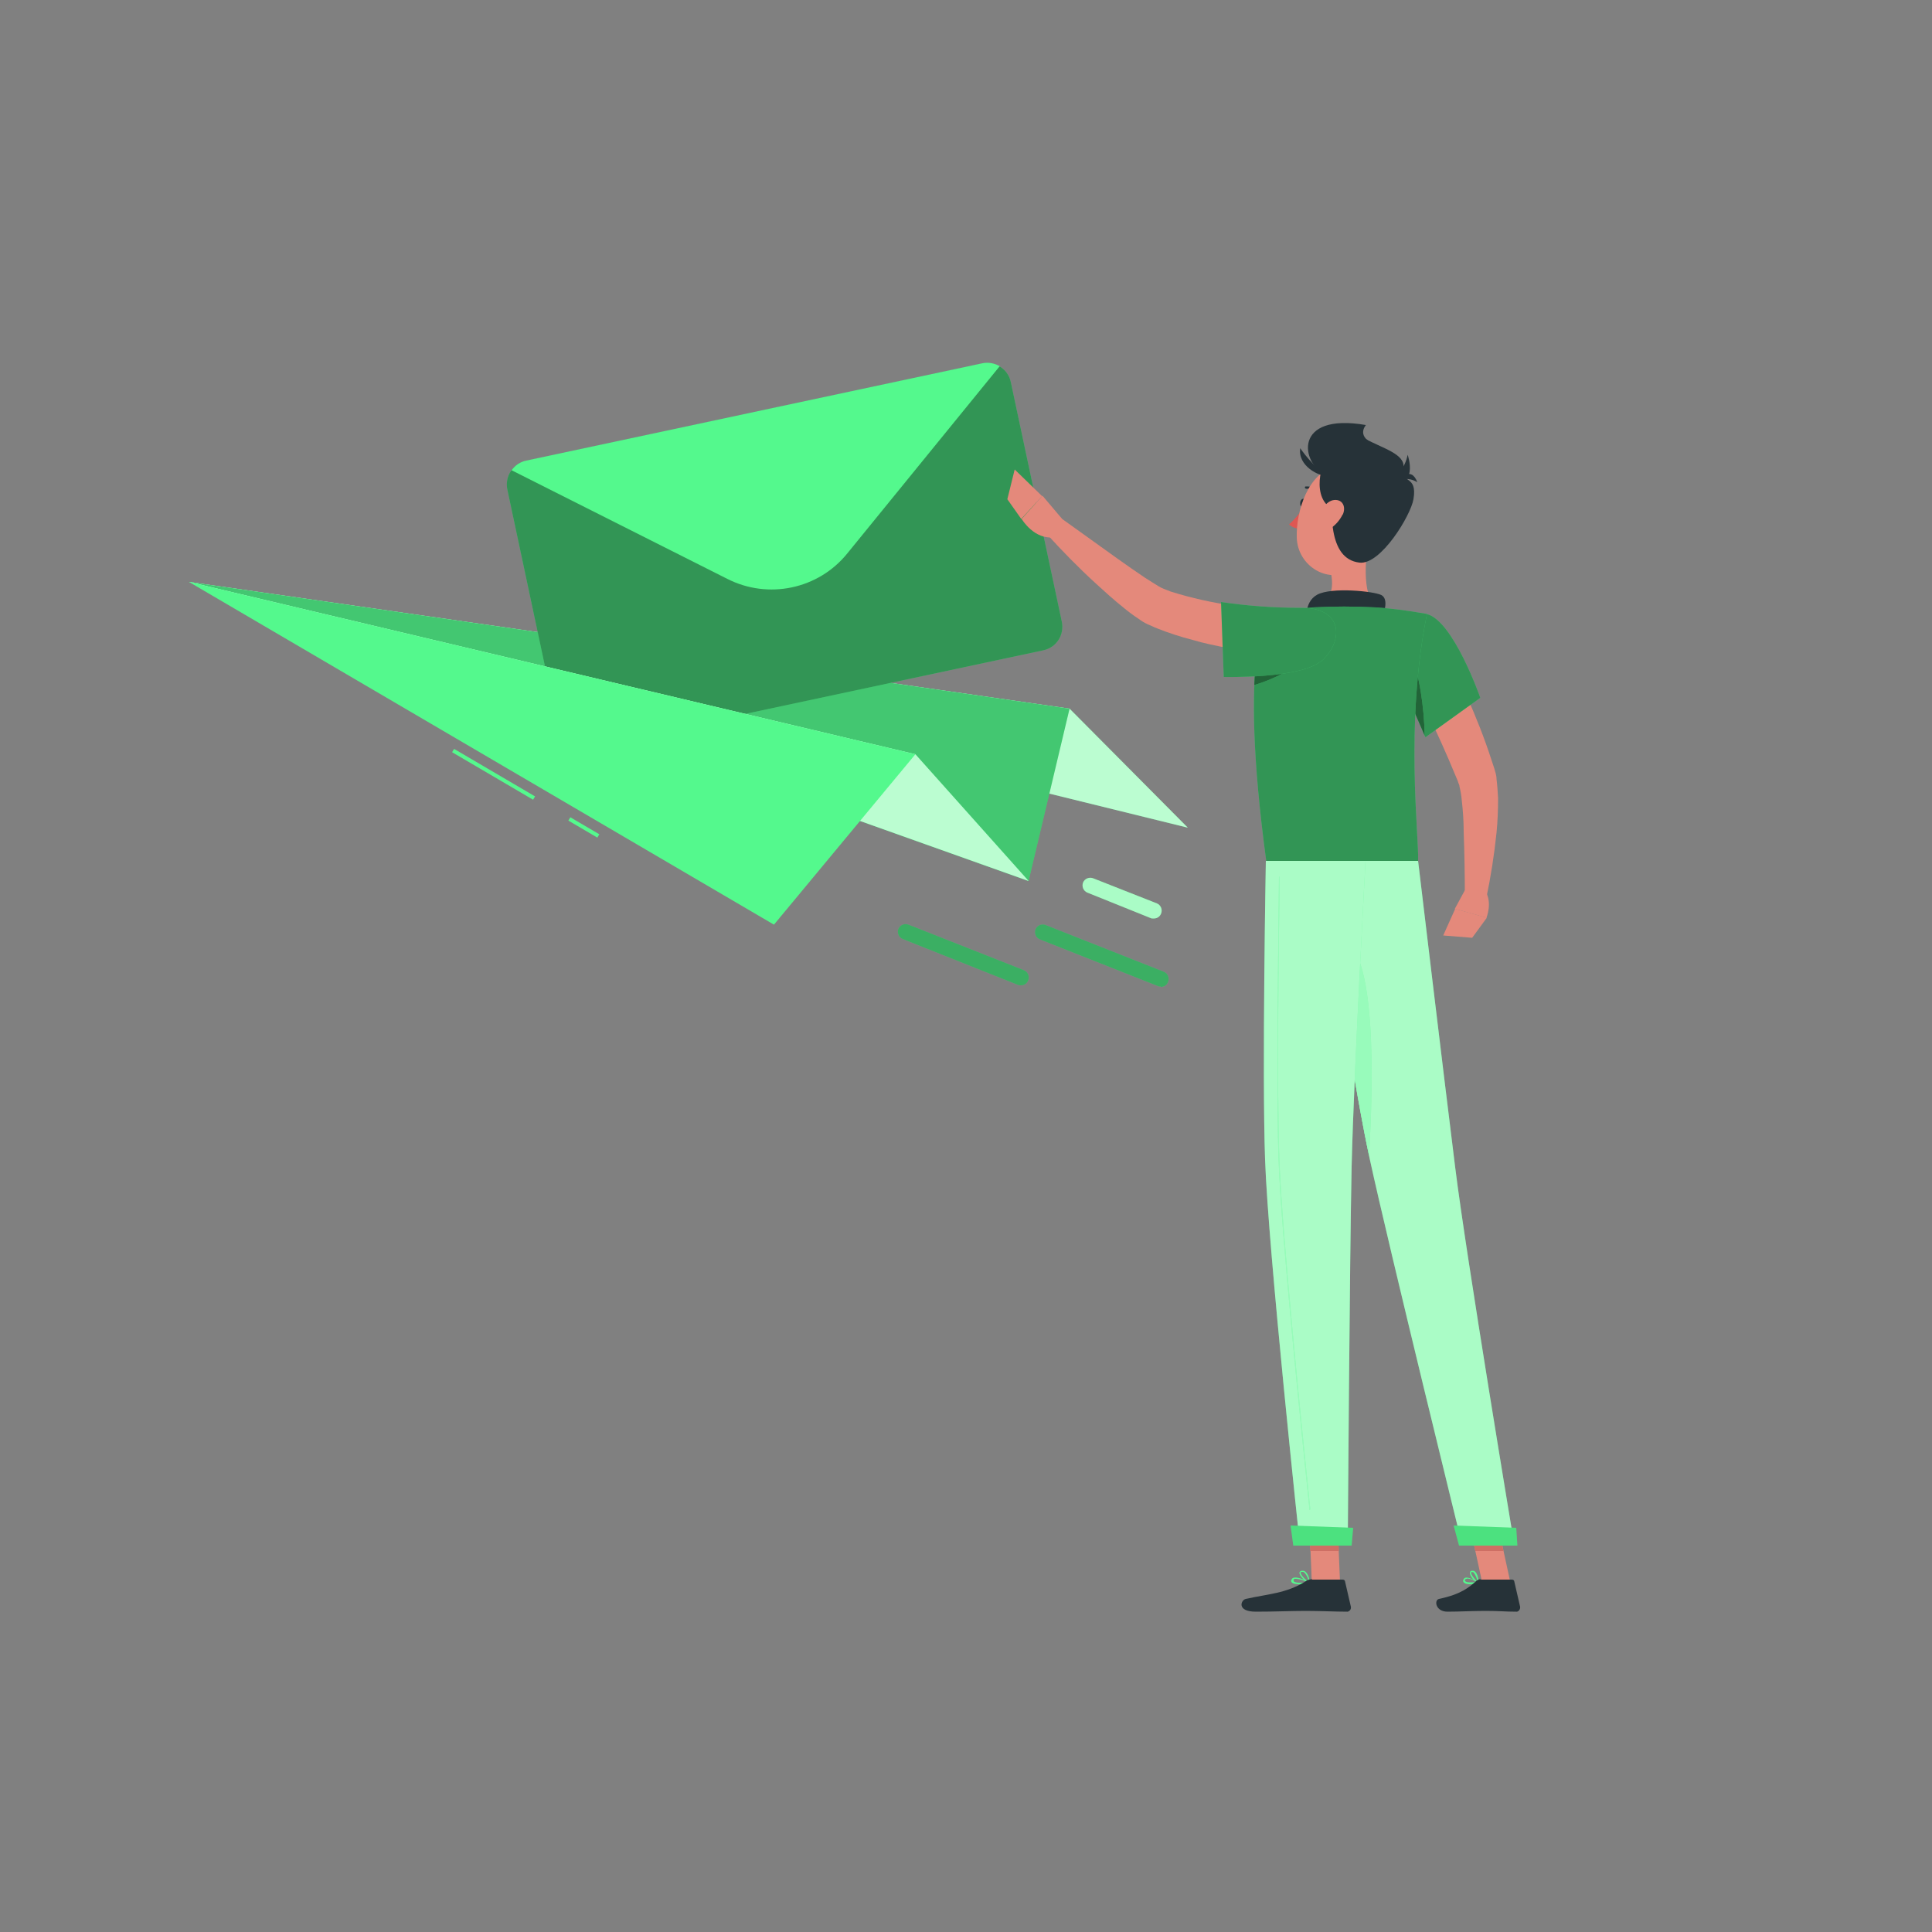<?xml version="1.0" encoding="UTF-8"?>
<svg id="Calque_1" data-name="Calque 1" xmlns="http://www.w3.org/2000/svg" version="1.1" viewBox="0 0 500 500">
  <rect x="0" y="0" width="500" height="500" fill="#808080" stroke="none"/>
  <defs>
    <style>
      .cls-1 {
        opacity: .3;
      }

      .cls-1, .cls-2, .cls-3, .cls-4, .cls-5, .cls-6, .cls-7, .cls-8, .cls-9, .cls-10, .cls-11, .cls-12, .cls-13 {
        stroke-width: 0px;
      }

      .cls-1, .cls-5, .cls-6, .cls-7, .cls-9, .cls-10, .cls-11, .cls-13 {
        isolation: isolate;
      }

      .cls-1, .cls-6, .cls-9, .cls-11, .cls-13 {
        fill: #000;
      }

      .cls-2 {
        fill: #de5753;
      }

      .cls-3 {
        fill: #e4897b;
      }

      .cls-4 {
        fill: #54f98d;
      }

      .cls-5, .cls-7, .cls-10 {
        fill: #fff;
      }

      .cls-5, .cls-13 {
        opacity: .4;
      }

      .cls-6 {
        opacity: .1;
      }

      .cls-7 {
        opacity: .5;
      }

      .cls-8 {
        fill: #263238;
      }

      .cls-9 {
        opacity: .2;
      }

      .cls-10, .cls-11 {
        opacity: .6;
      }

      .cls-12 {
        fill: #ce6f64;
      }
    </style>
  </defs>
  <g id="freepik--Mail--inject-238">
    <polygon class="cls-4" points="48.9 150.6 276.8 183.4 307.4 214.2 48.9 150.6"/>
    <polygon class="cls-10" points="48.9 150.6 276.8 183.4 307.4 214.2 48.9 150.6"/>
    <polygon class="cls-4" points="48.9 150.6 276.8 183.4 266.2 228 48.9 150.6"/>
    <polygon class="cls-9" points="48.9 150.6 276.8 183.4 266.2 228 48.9 150.6"/>
    <path class="cls-4" d="M261.6,98.9l13.2,62c.7,3.4-1.4,6.7-4.8,7.4l-118.1,25.2c-3.4.7-6.7-1.4-7.4-4.8l-13.2-62c-.7-3.4,1.4-6.7,4.8-7.4l118.1-25.2c3.4-.7,6.7,1.4,7.4,4.8h0Z"/>
    <path class="cls-13" d="M261.6,98.9l13.2,62c.7,3.4-1.4,6.7-4.8,7.4l-118.1,25.2c-3.4.7-6.7-1.4-7.4-4.8l-13.2-62c-.7-3.4,1.4-6.7,4.8-7.4l118.1-25.2c3.4-.7,6.7,1.4,7.4,4.8h0Z"/>
    <path class="cls-4" d="M258.7,94.8l-39.4,48.4c-7.5,9.3-20.5,12-31.1,6.6l-55.8-28.1c.9-1.3,2.3-2.2,3.8-2.5l118.1-25.2c1.5-.3,3.1,0,4.5.8Z"/>
    <polygon class="cls-4" points="48.9 150.6 236.9 195.2 266.2 228 48.9 150.6"/>
    <polygon class="cls-10" points="48.9 150.6 236.9 195.2 266.2 228 48.9 150.6"/>
    <rect class="cls-4" x="127.2" y="188.1" width="1" height="24.3" transform="translate(-109.6 209.2) rotate(-59.6)"/>
    <rect class="cls-4" x="150.6" y="209.6" width="1" height="8.7" transform="translate(-109.9 236.2) rotate(-59.6)"/>
    <polygon class="cls-4" points="48.9 150.6 236.9 195.2 200.3 239.3 48.9 150.6"/>
    <path class="cls-4" d="M300.4,255.3c-.3,0-.5,0-.7-.1l-30.6-12.1c-1-.4-1.5-1.6-1.1-2.6.4-1,1.6-1.5,2.6-1.1l30.6,12.1c1,.4,1.5,1.6,1.1,2.6-.3.8-1,1.3-1.9,1.3h0Z"/>
    <path class="cls-1" d="M300.4,255.3c-.3,0-.5,0-.7-.1l-30.6-12.1c-1-.4-1.5-1.6-1.1-2.6.4-1,1.6-1.5,2.6-1.1l30.6,12.1c1,.4,1.5,1.6,1.1,2.6-.3.8-1,1.3-1.9,1.3h0Z"/>
    <path class="cls-4" d="M298.5,237.7c-.3,0-.5,0-.7-.1l-16.4-6.6c-1-.4-1.5-1.6-1.1-2.6s1.6-1.5,2.6-1.1c0,0,0,0,0,0l16.5,6.5c1,.4,1.5,1.6,1.1,2.6-.3.8-1,1.3-1.9,1.3Z"/>
    <path class="cls-7" d="M298.5,237.7c-.3,0-.5,0-.7-.1l-16.4-6.6c-1-.4-1.5-1.6-1.1-2.6s1.6-1.5,2.6-1.1c0,0,0,0,0,0l16.5,6.5c1,.4,1.5,1.6,1.1,2.6-.3.8-1,1.3-1.9,1.3Z"/>
    <path class="cls-4" d="M264.2,255c-.2,0-.5,0-.7-.1l-29.9-11.9c-1-.4-1.5-1.6-1.1-2.6.4-1,1.6-1.5,2.6-1.1,0,0,0,0,0,0l29.9,11.8c1,.4,1.5,1.6,1.1,2.6-.3.8-1,1.3-1.9,1.3h0Z"/>
    <path class="cls-1" d="M264.2,255c-.2,0-.5,0-.7-.1l-29.9-11.9c-1-.4-1.5-1.6-1.1-2.6.4-1,1.6-1.5,2.6-1.1,0,0,0,0,0,0l29.9,11.8c1,.4,1.5,1.6,1.1,2.6-.3.8-1,1.3-1.9,1.3h0Z"/>
  </g>
  <g id="freepik--Character--inject-238">
    <path class="cls-3" d="M372.3,164.8c2.6,5.2,5.1,10.4,7.4,15.6s4.5,10.7,6.3,16.3l.7,2.1c.1.4.3,1,.4,1.4s.2.9.2,1.4c.2,1.6.3,3.2.4,4.9,0,3-.1,6-.4,9-.6,5.8-1.5,11.5-2.7,17.2l-5.5-.6c0-5.6-.1-11.3-.3-16.9,0-2.8-.2-5.5-.5-8.1-.1-1.2-.3-2.4-.6-3.6,0-.3-.1-.5-.2-.7s-.1-.3-.2-.6l-.8-1.9c-2.1-5.1-4.4-10.2-6.8-15.2l-7.3-15.2,10-5Z"/>
    <path class="cls-3" d="M379.1,230.4l-2.6,4.8,8.2,2.3s1.6-3.9-.3-6.9l-5.3-.2Z"/>
    <polygon class="cls-3" points="373.5 242.1 381 242.7 384.8 237.5 376.6 235.2 373.5 242.1"/>
    <path class="cls-8" d="M337.9,130.3c-.1.6-.5,1-.9.9s-.6-.6-.5-1.2.5-1,.9-.9.6.6.5,1.2Z"/>
    <path class="cls-2" d="M337.4,131.3c-1.1,1.6-2.3,3.1-3.8,4.4.7.7,1.7,1.1,2.7,1.1l1.1-5.5Z"/>
    <path class="cls-8" d="M340.6,127.5c0,0-.2,0-.2-.1-.6-.7-1.4-1-2.3-.9-.2,0-.4-.2-.4-.3,0-.1,0-.3.2-.3,1.1-.1,2.3.3,3,1.2.1.1.1.4,0,.5,0,0-.2.1-.3,0Z"/>
    <path class="cls-3" d="M354.4,138.4c-1,5.4-2.1,15.2,1.7,18.8,0,0-1.5,5.4-11.5,5.4s-5.2-5.4-5.2-5.4c6-1.4,5.8-5.9,4.8-10.1l10.2-8.8Z"/>
    <path class="cls-8" d="M357.6,160.6c.8-2.6,1.7-5.6-.1-6.6-2-1-12.9-2.1-16.6-.1s-2.7,7.3-2.7,7.3l19.4-.6Z"/>
    <path class="cls-4" d="M380.6,410c-.6,0-1.3,0-1.8-.5-.2-.2-.2-.6,0-.8.1-.2.3-.4.5-.4,1.1-.2,3.1,1.1,3.2,1.2,0,0,0,.1,0,.2,0,0,0,.1-.1.1-.6.1-1.3.2-1.9.2ZM379.7,408.6h-.2c-.1,0-.3.1-.3.2-.2.3,0,.4,0,.4.3.4,1.8.4,2.9.2-.7-.5-1.5-.8-2.4-.9h0Z"/>
    <path class="cls-4" d="M382.5,409.8h0c-.8-.4-2.2-2-2.1-2.8,0-.3.3-.5.6-.5.3,0,.5,0,.7.2.9.7,1,2.8,1,2.9,0,0,0,.1,0,.2,0,0,0,0,0,0ZM381,406.8h0c-.2,0-.2.1-.3.2,0,.5.9,1.7,1.6,2.3,0-.8-.4-1.6-.9-2.3-.1-.1-.3-.2-.5-.1h0Z"/>
    <path class="cls-4" d="M336.5,410c-.9,0-1.9-.1-2.2-.5-.2-.2-.2-.5,0-.8.1-.2.3-.4.6-.4,1.2-.3,3.8,1.1,3.9,1.2,0,0,0,.1,0,.2,0,0,0,.1-.1.1-.7.1-1.5.2-2.2.2ZM335.4,408.6c-.1,0-.2,0-.3,0-.1,0-.3.1-.3.2-.1.2,0,.3,0,.4.3.5,2.2.5,3.6.3-.9-.5-1.9-.8-2.9-.9h0Z"/>
    <path class="cls-4" d="M338.8,409.8h0c-.9-.4-2.6-2-2.5-2.8,0-.2.2-.4.6-.5.4,0,.7,0,1,.3.9.8,1.1,2.7,1.1,2.8,0,0,0,.1,0,.2,0,0,0,0-.1,0ZM337,406.8h-.1c-.3,0-.3.2-.3.2,0,.5,1.1,1.8,2,2.3,0-.8-.4-1.6-1-2.3-.1-.1-.3-.2-.5-.2h0Z"/>
    <polygon class="cls-3" points="346.8 409.6 339.5 409.6 338.8 392.6 346.1 392.6 346.8 409.6"/>
    <polygon class="cls-3" points="390.9 409.6 383.6 409.6 379.9 392.6 387.2 392.6 390.9 409.6"/>
    <path class="cls-8" d="M383.1,408.8h8.2c.3,0,.6.2.6.5l1.5,6.5c.1.6-.3,1.2-.8,1.3,0,0-.2,0-.2,0-2.9,0-4.3-.2-7.9-.2s-6.8.2-9.9.2-3.5-3-2.2-3.3c5.7-1.2,7.8-3,9.6-4.6.3-.3.8-.5,1.2-.5Z"/>
    <path class="cls-8" d="M339.5,408.8h8c.3,0,.6.2.6.5l1.5,6.5c.1.6-.2,1.1-.8,1.3,0,0-.2,0-.2,0-2.9,0-7.1-.2-10.7-.2s-7.9.2-12.9.2-3.9-3-2.6-3.3c5.8-1.3,10.4-1.4,15.4-4.5.5-.4,1.2-.6,1.8-.6Z"/>
    <path class="cls-3" d="M336,170.1c-6.1-.5-12.3-1.3-18.3-2.4-3-.6-6.1-1.2-9.1-2.1-3.1-.8-6.2-1.8-9.2-3-.8-.3-1.5-.7-2.3-1-.9-.4-1.7-.9-2.5-1.5-1.4-.9-2.7-1.9-3.9-2.9-2.5-2-4.7-4-7-6.1-4.5-4.1-8.7-8.4-12.8-12.9l3.7-4.1,14.5,10.4c2.4,1.7,4.8,3.4,7.2,5,1.2.8,2.4,1.5,3.5,2.2.5.3.9.5,1.4.7.6.2,1.2.5,1.8.7,5.4,1.7,10.9,2.9,16.5,3.7,5.7.9,11.6,1.6,17.3,2.2l-.9,11Z"/>
    <path class="cls-4" d="M369.2,158.9c6.9,1.6,13.9,21.7,13.9,21.7l-14.2,10.2s-4-9.4-7.9-17.6c-4-8.6,1.1-15.9,8.2-14.3Z"/>
    <path class="cls-13" d="M369.2,158.9c6.9,1.6,13.9,21.7,13.9,21.7l-14.2,10.2s-4-9.4-7.9-17.6c-4-8.6,1.1-15.9,8.2-14.3Z"/>
    <path class="cls-4" d="M365.2,169.9l-2.8,6.3c2.9,6.3,5.6,12.5,6.3,14.2-.1-7.4-1.5-16.6-3.5-20.4Z"/>
    <path class="cls-11" d="M365.2,169.9l-2.8,6.3c2.9,6.3,5.6,12.5,6.3,14.2-.1-7.4-1.5-16.6-3.5-20.4Z"/>
    <path class="cls-4" d="M328.1,159.3s-7.8,8.8-.4,63.5h39.3c.3-6-3.5-35.5,2.3-63.9-4.3-.8-8.7-1.4-13.1-1.7-5.6-.3-11.1-.3-16.7,0-3.8.4-7.6,1.1-11.3,2Z"/>
    <path class="cls-13" d="M328.1,159.3s-7.8,8.8-.4,63.5h39.3c.3-6-3.5-35.5,2.3-63.9-4.3-.8-8.7-1.4-13.1-1.7-5.6-.3-11.1-.3-16.7,0-3.8.4-7.6,1.1-11.3,2Z"/>
    <path class="cls-4" d="M325.2,169.9c-.3,2.1-.5,4.5-.6,7.4,3.9-1.2,7.6-2.9,10.9-5.1l-10.4-2.3Z"/>
    <path class="cls-11" d="M325.2,169.9c-.3,2.1-.5,4.5-.6,7.4,3.9-1.2,7.6-2.9,10.9-5.1l-10.4-2.3Z"/>
    <path class="cls-4" d="M342,171c-5.3,4.7-25.3,4.2-25.3,4.2l-.7-19.4c6.8,1,13.6,1.5,20.5,1.5,11.2-.2,11.3,8.6,5.5,13.8Z"/>
    <path class="cls-13" d="M342,171c-5.3,4.7-25.3,4.2-25.3,4.2l-.7-19.4c6.8,1,13.6,1.5,20.5,1.5,11.2-.2,11.3,8.6,5.5,13.8Z"/>
    <path class="cls-3" d="M274.8,134.2l-5-5.9-5.4,6s3.3,5.6,8.6,4.7l1.8-4.8Z"/>
    <polygon class="cls-3" points="262.6 121.5 260.7 129.2 264.3 134.3 269.7 128.4 262.6 121.5"/>
    <polygon class="cls-12" points="338.8 392.6 339.1 401.4 346.5 401.4 346.1 392.6 338.8 392.6"/>
    <polygon class="cls-12" points="387.2 392.6 379.9 392.6 381.8 401.4 389.1 401.4 387.2 392.6"/>
    <path class="cls-8" d="M343.2,123c-6.6-3-8.7-16.3,10.3-13,0,0-2.9,3.2,2.9,5.2s.9,14.3-13.2,7.8Z"/>
    <path class="cls-3" d="M357.5,133c-1.9,7-2.6,11.3-7,14.2-6.5,4.4-14.7-.6-14.9-8.1-.2-6.7,2.9-17.1,10.5-18.5,5.4-1.1,10.6,2.5,11.7,7.8.3,1.5.2,3.1-.2,4.6Z"/>
    <path class="cls-8" d="M353.2,113.5c4.5,2.5,10.6,4,10,7.6-.8,4.3,3.7,1.6,2.6,8.1-.7,4.2-8.5,17.1-14,16.4-8.3-1-7.2-13.6-7.2-20.2,0-3.9-.2-16.8,8.6-11.9Z"/>
    <path class="cls-8" d="M343.6,119.1c-2,.5-4.6,12,3.1,13.1,8.9,1.2-3.1-13.1-3.1-13.1Z"/>
    <path class="cls-8" d="M343.8,123.2c-2.5.2-8-2.7-7.3-7.2,0,0,3.5,5.2,7.3,7.2Z"/>
    <path class="cls-3" d="M347.5,133.1c-.8,1.6-2,3-3.6,3.9-2.1,1.1-3.3-.5-2.8-2.6.4-1.9,2-4.8,4.2-5s3.1,1.8,2.2,3.8Z"/>
    <path class="cls-8" d="M358.5,125c3-1.3,5.2-4.1,5.8-7.3,0,0,3.3,9.2-5.8,7.3Z"/>
    <path class="cls-8" d="M366.8,124.8c-1.4-.9-3.2-1.1-4.8-.5,0,0,3.1-4,4.8.5Z"/>
    <path class="cls-4" d="M341.6,222.8s8.3,56.1,12.9,77.2c5,23,23.9,99.8,23.9,99.8h13.5s-12.5-74.9-15.3-97.7c-3.1-24.8-9.6-79.3-9.6-79.3h-25.3Z"/>
    <path class="cls-7" d="M341.6,222.8s8.3,56.1,12.9,77.2c5,23,23.9,99.8,23.9,99.8h13.5s-12.5-74.9-15.3-97.7c-3.1-24.8-9.6-79.3-9.6-79.3h-25.3Z"/>
    <path class="cls-4" d="M376.2,394.8c0,0,1.4,5.2,1.4,5.2h15.1l-.3-4.6-16.3-.6Z"/>
    <path class="cls-6" d="M376.2,394.8c0,0,1.4,5.2,1.4,5.2h15.1l-.3-4.6-16.3-.6Z"/>
    <path class="cls-4" d="M346.8,242.8c9.6,1.9,8.6,37.8,7.5,56.3-2.8-13.1-6.9-38.2-9.6-56.1.7-.3,1.4-.4,2.2-.3Z"/>
    <path class="cls-5" d="M346.8,242.8c9.6,1.9,8.6,37.8,7.5,56.3-2.8-13.1-6.9-38.2-9.6-56.1.7-.3,1.4-.4,2.2-.3Z"/>
    <path class="cls-4" d="M327.6,222.8s-1,54.9-.2,77.3c.8,23.3,9,99.6,9,99.6h12.4s.5-74.9,1-97.8c.6-25,3.6-79.1,3.6-79.1h-25.9Z"/>
    <path class="cls-7" d="M327.6,222.8s-1,54.9-.2,77.3c.8,23.3,9,99.6,9,99.6h12.4s.5-74.9,1-97.8c.6-25,3.6-79.1,3.6-79.1h-25.9Z"/>
    <path class="cls-4" d="M339,390.8c0,0-.1,0-.1-.1-2.2-21.1-7.4-72.2-8-90.6-.7-18.7,0-60.7.1-73.1,0,0,0-.1.1-.1h0c0,0,.1,0,.1.1-.2,12.4-.8,54.4-.1,73.1.6,18.3,5.8,69.4,8,90.5,0,0,0,.1-.1.1h0Z"/>
    <path class="cls-5" d="M339,390.8c0,0-.1,0-.1-.1-2.2-21.1-7.4-72.2-8-90.6-.7-18.7,0-60.7.1-73.1,0,0,0-.1.1-.1h0c0,0,.1,0,.1.1-.2,12.4-.8,54.4-.1,73.1.6,18.3,5.8,69.4,8,90.5,0,0,0,.1-.1.1h0Z"/>
    <path class="cls-4" d="M334,394.8s.7,5.2.7,5.2h15.1l.4-4.6-16.2-.6Z"/>
    <path class="cls-6" d="M334,394.8s.7,5.2.7,5.2h15.1l.4-4.6-16.2-.6Z"/>
  </g>
</svg>